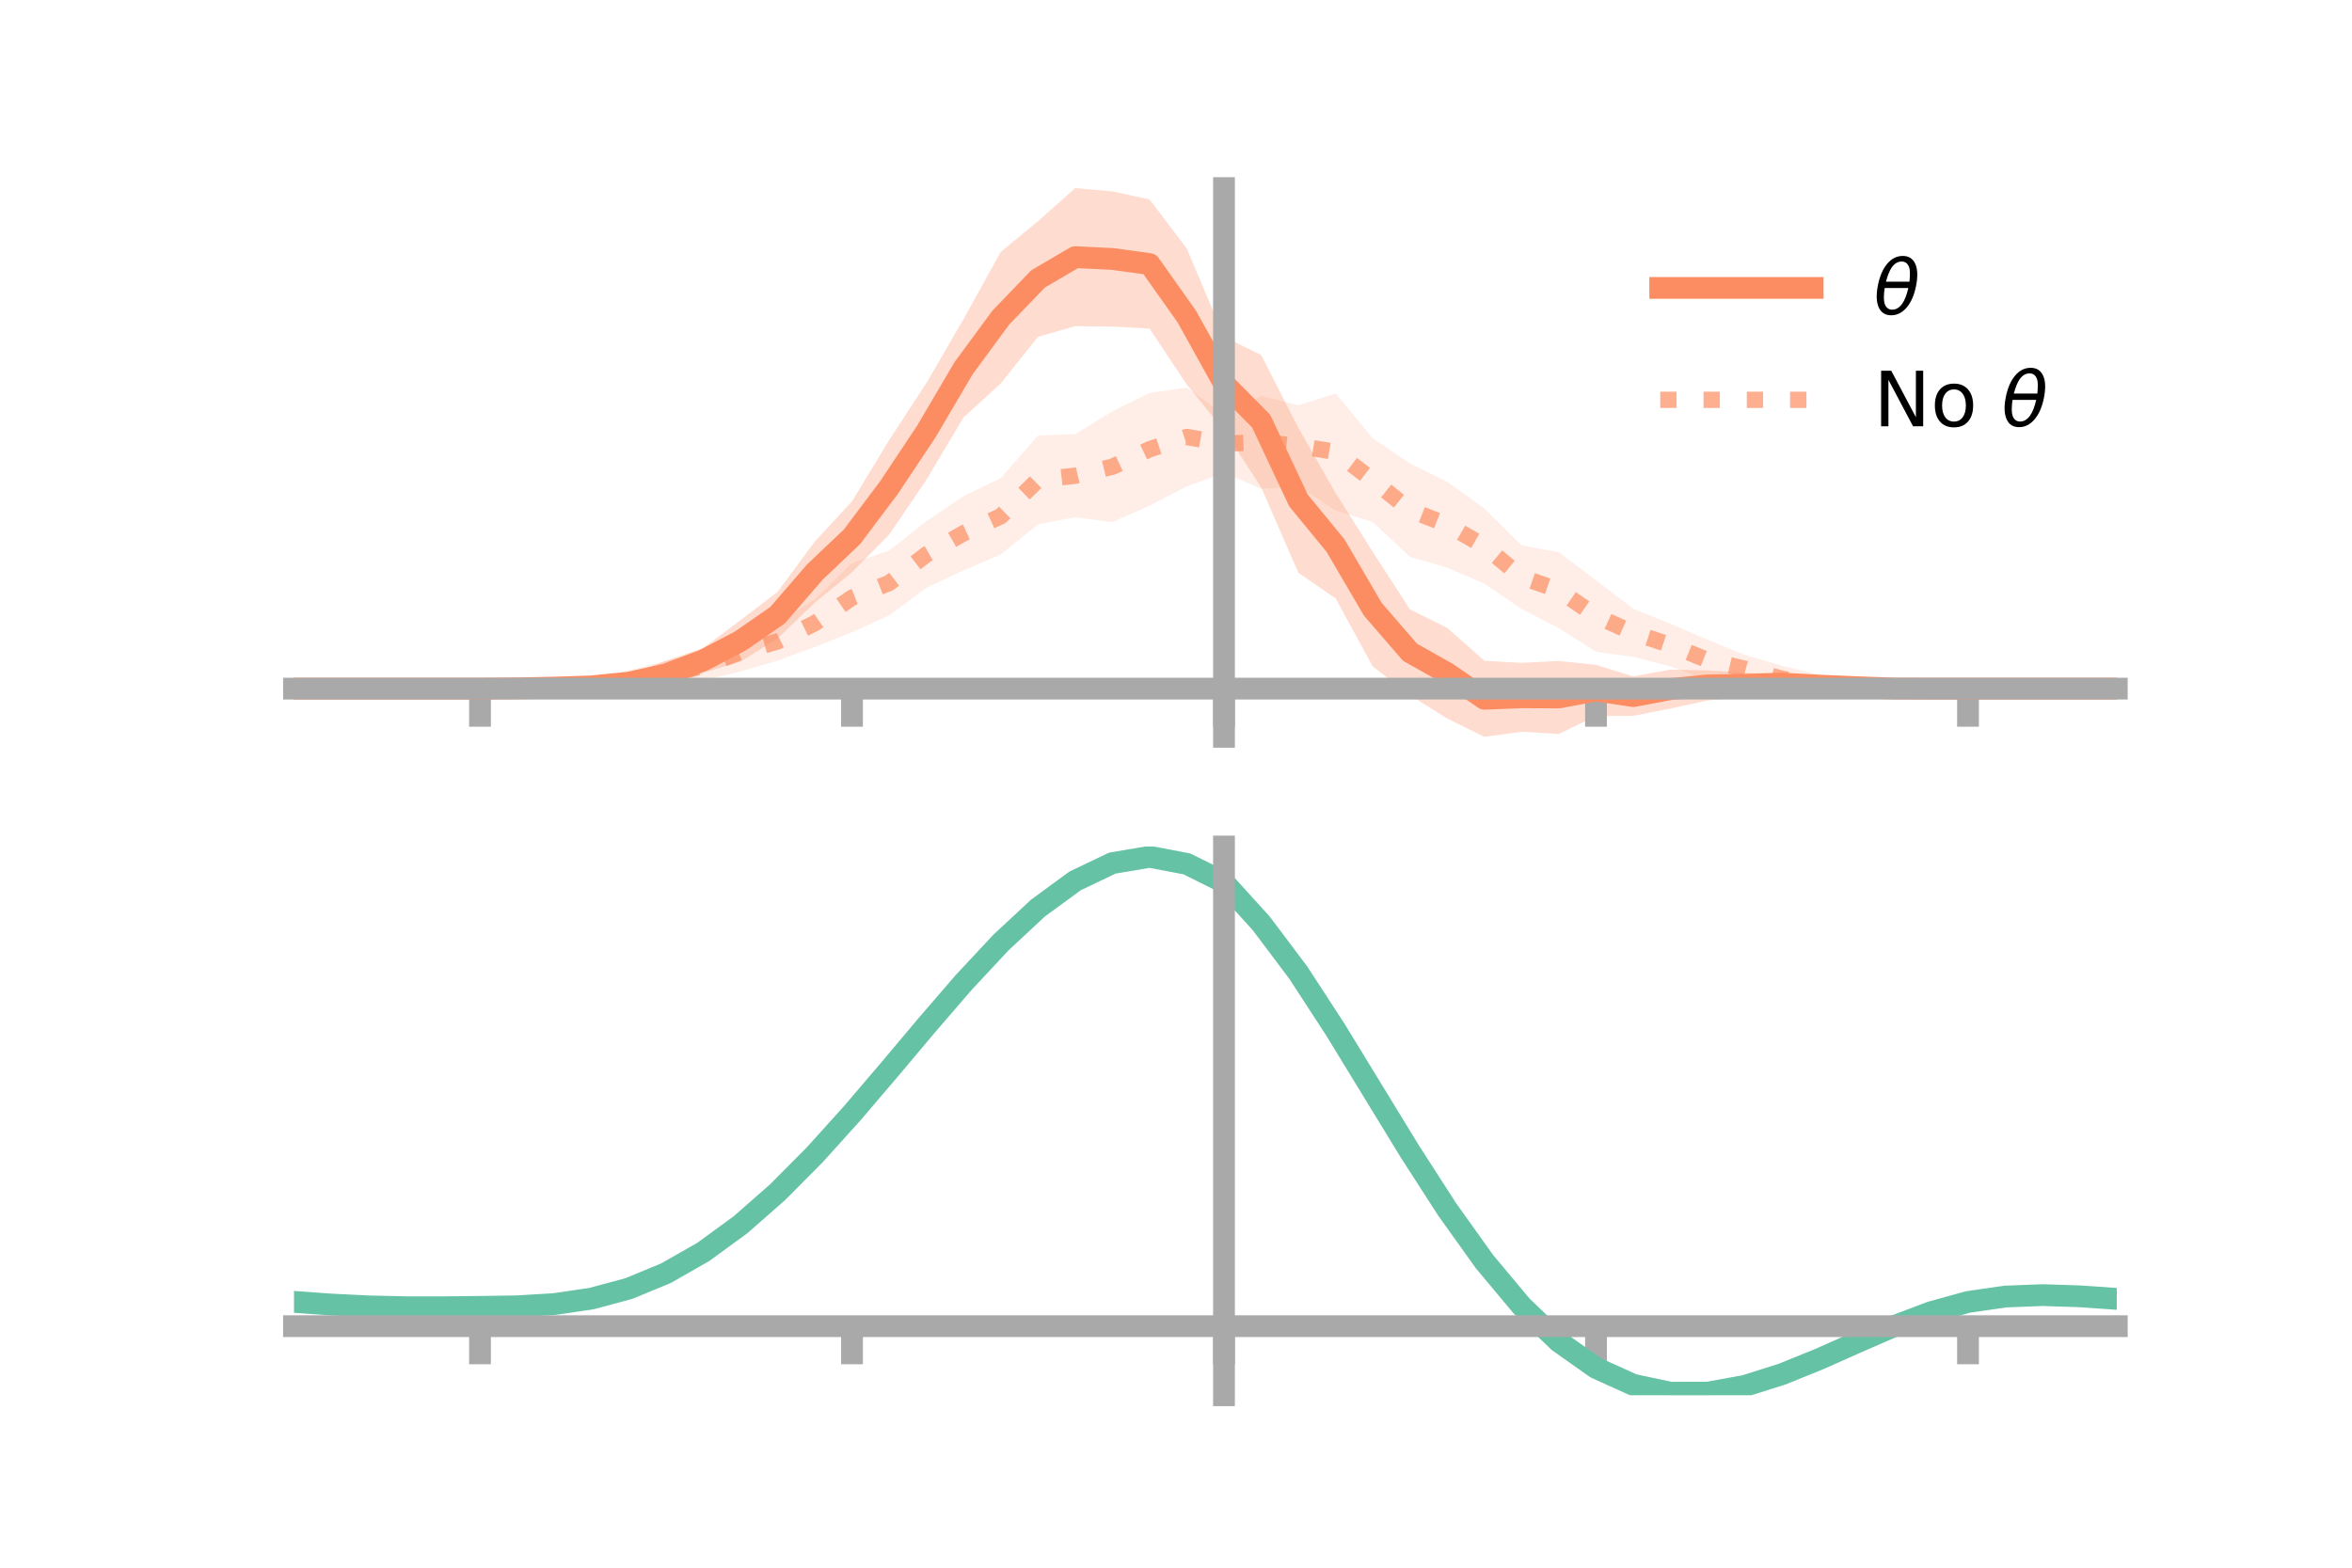 <?xml version="1.0" encoding="utf-8" standalone="no"?>
<!DOCTYPE svg PUBLIC "-//W3C//DTD SVG 1.1//EN"
  "http://www.w3.org/Graphics/SVG/1.1/DTD/svg11.dtd">
<!-- Created with matplotlib (https://matplotlib.org/) -->
<svg height="144pt" version="1.1" viewBox="0 0 216 144" width="216pt" xmlns="http://www.w3.org/2000/svg" xmlns:xlink="http://www.w3.org/1999/xlink">
 <defs>
  <style type="text/css">*{stroke-linecap:butt;stroke-linejoin:round;}</style>
 </defs>
 <g id="figure_1">
  <g id="patch_1">
   <path d="M 0 144 
L 216 144 
L 216 0 
L 0 0 
z
" style="fill:none;"/>
  </g>
  <g id="axes_1">
   <g id="patch_2">
    <path d="M 27 67.68 
L 194.4 67.68 
L 194.4 17.28 
L 27 17.28 
z
" style="fill:none;"/>
   </g>
   <g id="PolyCollection_1">
    <path clip-path="url(#p0f5079e8c6)" d="M 27 63.255 
L 27 63.255 
L 30.416 63.255 
L 33.833 63.255 
L 37.249 63.255 
L 40.665 63.255 
L 44.082 63.255 
L 47.498 63.129 
L 50.914 62.912 
L 54.331 62.618 
L 57.747 62.005 
L 61.163 60.682 
L 64.58 59.521 
L 67.996 56.969 
L 71.412 54.364 
L 74.829 49.742 
L 78.245 46.053 
L 81.661 40.415 
L 85.078 35.182 
L 88.494 29.303 
L 91.91 23.132 
L 95.327 20.317 
L 98.743 17.28 
L 102.159 17.574 
L 105.576 18.326 
L 108.992 22.83 
L 112.408 30.937 
L 115.824 32.609 
L 119.241 39.308 
L 122.657 45.285 
L 126.073 50.705 
L 129.49 55.972 
L 132.906 57.673 
L 136.322 60.696 
L 139.739 60.888 
L 143.155 60.712 
L 146.571 61.073 
L 149.988 62.126 
L 153.404 61.507 
L 156.82 61.578 
L 160.237 61.803 
L 163.653 61.88 
L 167.069 62.35 
L 170.486 62.694 
L 173.902 63.045 
L 177.318 63.155 
L 180.735 63.254 
L 184.151 63.255 
L 187.567 63.255 
L 190.984 63.255 
L 194.4 63.255 
L 194.4 63.255 
L 194.4 63.255 
L 190.984 63.255 
L 187.567 63.255 
L 184.151 63.255 
L 180.735 63.257 
L 177.318 63.357 
L 173.902 63.442 
L 170.486 63.542 
L 167.069 63.6 
L 163.653 63.694 
L 160.237 64.007 
L 156.82 64.343 
L 153.404 65.084 
L 149.988 65.755 
L 146.571 65.773 
L 143.155 67.42 
L 139.739 67.218 
L 136.322 67.68 
L 132.906 66.001 
L 129.49 63.851 
L 126.073 61.22 
L 122.657 54.966 
L 119.241 52.615 
L 115.824 44.767 
L 112.408 39.522 
L 108.992 35.331 
L 105.576 30.185 
L 102.159 29.997 
L 98.743 29.962 
L 95.327 30.933 
L 91.91 35.218 
L 88.494 38.335 
L 85.078 44.069 
L 81.661 49.107 
L 78.245 52.563 
L 74.829 55.356 
L 71.412 58.648 
L 67.996 60.784 
L 64.58 61.801 
L 61.163 63.206 
L 57.747 63.401 
L 54.331 63.475 
L 50.914 63.404 
L 47.498 63.329 
L 44.082 63.256 
L 40.665 63.255 
L 37.249 63.255 
L 33.833 63.255 
L 30.416 63.255 
L 27 63.255 
z
" style="fill:#fc8d62;fill-opacity:0.3;"/>
   </g>
   <g id="PolyCollection_2">
    <path clip-path="url(#p0f5079e8c6)" d="M 27 63.255 
L 27 63.255 
L 30.416 63.255 
L 33.833 63.255 
L 37.249 63.255 
L 40.665 63.255 
L 44.082 63.255 
L 47.498 63.191 
L 50.914 62.729 
L 54.331 62.499 
L 57.747 61.562 
L 61.163 60.718 
L 64.58 59.874 
L 67.996 58.086 
L 71.412 57.158 
L 74.829 55.055 
L 78.245 51.72 
L 81.661 50.573 
L 85.078 47.877 
L 88.494 45.57 
L 91.91 43.918 
L 95.327 40.003 
L 98.743 39.881 
L 102.159 37.781 
L 105.576 36.094 
L 108.992 35.603 
L 112.408 38.085 
L 115.824 36.354 
L 119.241 37.23 
L 122.657 36.136 
L 126.073 40.266 
L 129.49 42.565 
L 132.906 44.246 
L 136.322 46.711 
L 139.739 50.089 
L 143.155 50.728 
L 146.571 53.296 
L 149.988 55.915 
L 153.404 57.289 
L 156.82 58.763 
L 160.237 60.156 
L 163.653 61.156 
L 167.069 61.973 
L 170.486 62.521 
L 173.902 62.954 
L 177.318 63.185 
L 180.735 63.255 
L 184.151 63.255 
L 187.567 63.255 
L 190.984 63.255 
L 194.4 63.255 
L 194.4 63.255 
L 194.4 63.255 
L 190.984 63.255 
L 187.567 63.255 
L 184.151 63.255 
L 180.735 63.255 
L 177.318 63.313 
L 173.902 63.516 
L 170.486 63.508 
L 167.069 63.791 
L 163.653 63.537 
L 160.237 62.701 
L 156.82 62.509 
L 153.404 61.207 
L 149.988 60.34 
L 146.571 59.863 
L 143.155 57.702 
L 139.739 55.935 
L 136.322 53.623 
L 132.906 52.144 
L 129.49 51.147 
L 126.073 47.955 
L 122.657 46.894 
L 119.241 44.668 
L 115.824 44.909 
L 112.408 43.41 
L 108.992 44.673 
L 105.576 46.439 
L 102.159 47.965 
L 98.743 47.511 
L 95.327 48.162 
L 91.91 50.926 
L 88.494 52.391 
L 85.078 53.987 
L 81.661 56.527 
L 78.245 58.076 
L 74.829 59.433 
L 71.412 60.682 
L 67.996 61.682 
L 64.58 62.513 
L 61.163 63.151 
L 57.747 63.3 
L 54.331 63.527 
L 50.914 63.46 
L 47.498 63.308 
L 44.082 63.255 
L 40.665 63.255 
L 37.249 63.255 
L 33.833 63.255 
L 30.416 63.255 
L 27 63.255 
z
" style="fill:#fc8d62;fill-opacity:0.15;"/>
   </g>
   <g id="matplotlib.axis_1">
    <g id="xtick_1">
     <g id="line2d_1">
      <defs>
       <path d="M 0 0 
L 0 3.5 
" id="m3b3fd214d7" style="stroke:#a9a9a9;stroke-width:2;"/>
      </defs>
      <g>
       <use style="fill:#a9a9a9;stroke:#a9a9a9;stroke-width:2;" x="44.082" xlink:href="#m3b3fd214d7" y="63.255"/>
      </g>
     </g>
    </g>
    <g id="xtick_2">
     <g id="line2d_2">
      <g>
       <use style="fill:#a9a9a9;stroke:#a9a9a9;stroke-width:2;" x="78.245" xlink:href="#m3b3fd214d7" y="63.255"/>
      </g>
     </g>
    </g>
    <g id="xtick_3">
     <g id="line2d_3">
      <g>
       <use style="fill:#a9a9a9;stroke:#a9a9a9;stroke-width:2;" x="112.408" xlink:href="#m3b3fd214d7" y="63.255"/>
      </g>
     </g>
    </g>
    <g id="xtick_4">
     <g id="line2d_4">
      <g>
       <use style="fill:#a9a9a9;stroke:#a9a9a9;stroke-width:2;" x="146.571" xlink:href="#m3b3fd214d7" y="63.255"/>
      </g>
     </g>
    </g>
    <g id="xtick_5">
     <g id="line2d_5">
      <g>
       <use style="fill:#a9a9a9;stroke:#a9a9a9;stroke-width:2;" x="180.735" xlink:href="#m3b3fd214d7" y="63.255"/>
      </g>
     </g>
    </g>
   </g>
   <g id="matplotlib.axis_2"/>
   <g id="line2d_6">
    <path clip-path="url(#p0f5079e8c6)" d="M 27 63.255 
L 30.416 63.255 
L 33.833 63.255 
L 37.249 63.255 
L 40.665 63.255 
L 44.082 63.255 
L 47.498 63.229 
L 50.914 63.158 
L 54.331 63.047 
L 57.747 62.703 
L 61.163 61.944 
L 64.58 60.661 
L 67.996 58.876 
L 71.412 56.506 
L 74.829 52.549 
L 78.245 49.308 
L 81.661 44.761 
L 85.078 39.625 
L 88.494 33.819 
L 91.91 29.175 
L 95.327 25.625 
L 98.743 23.621 
L 102.159 23.786 
L 105.576 24.256 
L 108.992 29.08 
L 112.408 35.229 
L 115.824 38.688 
L 119.241 45.961 
L 122.657 50.125 
L 126.073 55.962 
L 129.49 59.912 
L 132.906 61.837 
L 136.322 64.188 
L 139.739 64.053 
L 143.155 64.066 
L 146.571 63.423 
L 149.988 63.941 
L 153.404 63.296 
L 156.82 62.96 
L 160.237 62.905 
L 163.653 62.787 
L 167.069 62.975 
L 170.486 63.118 
L 173.902 63.244 
L 177.318 63.256 
L 180.735 63.256 
L 184.151 63.255 
L 187.567 63.255 
L 190.984 63.255 
L 194.4 63.255 
" style="fill:none;stroke:#fc8d62;stroke-linecap:square;stroke-width:2;"/>
   </g>
   <g id="line2d_7">
    <path clip-path="url(#p0f5079e8c6)" d="M 27 63.255 
L 30.416 63.255 
L 33.833 63.255 
L 37.249 63.255 
L 40.665 63.255 
L 44.082 63.255 
L 47.498 63.25 
L 50.914 63.095 
L 54.331 63.013 
L 57.747 62.431 
L 61.163 61.935 
L 64.58 61.194 
L 67.996 59.884 
L 71.412 58.92 
L 74.829 57.244 
L 78.245 54.898 
L 81.661 53.55 
L 85.078 50.932 
L 88.494 48.981 
L 91.91 47.422 
L 95.327 44.083 
L 98.743 43.696 
L 102.159 42.873 
L 105.576 41.266 
L 108.992 40.138 
L 112.408 40.747 
L 115.824 40.632 
L 119.241 40.949 
L 122.657 41.515 
L 126.073 44.111 
L 129.49 46.856 
L 132.906 48.195 
L 136.322 50.167 
L 139.739 53.012 
L 143.155 54.215 
L 146.571 56.579 
L 149.988 58.127 
L 153.404 59.248 
L 156.82 60.636 
L 160.237 61.429 
L 163.653 62.346 
L 167.069 62.882 
L 170.486 63.015 
L 173.902 63.235 
L 177.318 63.249 
L 180.735 63.255 
L 184.151 63.255 
L 187.567 63.255 
L 190.984 63.255 
L 194.4 63.255 
" style="fill:none;stroke:#fc8d62;stroke-dasharray:1.5,2.475;stroke-dashoffset:0;stroke-opacity:0.7;stroke-width:1.5;"/>
   </g>
   <g id="patch_3">
    <path d="M 112.408 67.68 
L 112.408 17.28 
" style="fill:none;stroke:#a9a9a9;stroke-linecap:square;stroke-linejoin:miter;stroke-width:2;"/>
   </g>
   <g id="patch_4">
    <path d="M 194.4 67.68 
L 194.4 17.28 
" style="fill:none;"/>
   </g>
   <g id="patch_5">
    <path d="M 27 63.255 
L 194.4 63.255 
" style="fill:none;stroke:#a9a9a9;stroke-linecap:square;stroke-linejoin:miter;stroke-width:2;"/>
   </g>
   <g id="patch_6">
    <path d="M 27 17.28 
L 194.4 17.28 
" style="fill:none;"/>
   </g>
   <g id="legend_1">
    <g id="line2d_8">
     <path d="M 152.47 26.449 
L 166.47 26.449 
" style="fill:none;stroke:#fc8d62;stroke-linecap:square;stroke-width:2;"/>
    </g>
    <g id="line2d_9"/>
    <g id="text_1">
     <!-- $\theta$ -->
     <g transform="translate(172.07 28.899)scale(0.07 -0.07)">
      <defs>
       <path d="M 45.516 34.672 
L 14.453 34.672 
Q 12.359 20.062 14.5 13.875 
Q 17.188 6.25 24.469 6.25 
Q 31.781 6.25 37.359 13.922 
Q 42.234 20.656 45.516 34.672 
z
M 47.016 42.969 
Q 48.344 56.844 46.625 61.719 
Q 43.953 69.438 36.766 69.438 
Q 29.297 69.438 23.828 61.812 
Q 19.531 55.672 16.156 42.969 
z
M 38.188 76.766 
Q 49.906 76.766 54.594 66.406 
Q 59.281 56.109 55.719 37.844 
Q 52.203 19.625 43.453 9.281 
Q 34.766 -1.125 23.047 -1.125 
Q 11.281 -1.125 6.641 9.281 
Q 2 19.625 5.516 37.844 
Q 9.078 56.109 17.719 66.406 
Q 26.422 76.766 38.188 76.766 
z
" id="DejaVuSans-Oblique-952"/>
      </defs>
      <use transform="translate(0 0.234)" xlink:href="#DejaVuSans-Oblique-952"/>
     </g>
    </g>
    <g id="line2d_10">
     <path d="M 152.47 36.724 
L 166.47 36.724 
" style="fill:none;stroke:#fc8d62;stroke-dasharray:1.5,2.475;stroke-dashoffset:0;stroke-opacity:0.7;stroke-width:1.5;"/>
    </g>
    <g id="line2d_11"/>
    <g id="text_2">
     <!-- No $\theta$ -->
     <g transform="translate(172.07 39.174)scale(0.07 -0.07)">
      <defs>
       <path d="M 9.812 72.906 
L 23.094 72.906 
L 55.422 11.922 
L 55.422 72.906 
L 64.984 72.906 
L 64.984 0 
L 51.703 0 
L 19.391 60.984 
L 19.391 0 
L 9.812 0 
z
" id="DejaVuSans-78"/>
       <path d="M 30.609 48.391 
Q 23.391 48.391 19.188 42.75 
Q 14.984 37.109 14.984 27.297 
Q 14.984 17.484 19.156 11.844 
Q 23.344 6.203 30.609 6.203 
Q 37.797 6.203 41.984 11.859 
Q 46.188 17.531 46.188 27.297 
Q 46.188 37.016 41.984 42.703 
Q 37.797 48.391 30.609 48.391 
z
M 30.609 56 
Q 42.328 56 49.016 48.375 
Q 55.719 40.766 55.719 27.297 
Q 55.719 13.875 49.016 6.219 
Q 42.328 -1.422 30.609 -1.422 
Q 18.844 -1.422 12.172 6.219 
Q 5.516 13.875 5.516 27.297 
Q 5.516 40.766 12.172 48.375 
Q 18.844 56 30.609 56 
z
" id="DejaVuSans-111"/>
       <path id="DejaVuSans-32"/>
      </defs>
      <use transform="translate(0 0.234)" xlink:href="#DejaVuSans-78"/>
      <use transform="translate(74.805 0.234)" xlink:href="#DejaVuSans-111"/>
      <use transform="translate(135.986 0.234)" xlink:href="#DejaVuSans-32"/>
      <use transform="translate(167.773 0.234)" xlink:href="#DejaVuSans-Oblique-952"/>
     </g>
    </g>
   </g>
  </g>
  <g id="axes_2">
   <g id="patch_7">
    <path d="M 27 128.16 
L 194.4 128.16 
L 194.4 77.76 
L 27 77.76 
z
" style="fill:none;"/>
   </g>
   <g id="PolyCollection_3">
    <path clip-path="url(#p1b61f1ccad)" d="M 27 119.632 
L 27 119.538 
L 30.416 119.791 
L 33.833 119.965 
L 37.249 120.041 
L 40.665 120.035 
L 44.082 119.993 
L 47.498 119.933 
L 50.914 119.721 
L 54.331 119.209 
L 57.747 118.276 
L 61.163 116.839 
L 64.58 114.85 
L 67.996 112.304 
L 71.412 109.234 
L 74.829 105.711 
L 78.245 101.836 
L 81.661 97.742 
L 85.078 93.585 
L 88.494 89.541 
L 91.91 85.798 
L 95.327 82.553 
L 98.743 80.004 
L 102.159 78.345 
L 105.576 77.76 
L 108.992 78.418 
L 112.408 80.15 
L 115.824 83.968 
L 119.241 88.585 
L 122.657 93.922 
L 126.073 99.604 
L 129.49 105.289 
L 132.906 110.684 
L 136.322 115.548 
L 139.739 119.699 
L 143.155 123.015 
L 146.571 125.438 
L 149.988 126.977 
L 153.404 127.692 
L 156.82 127.681 
L 160.237 127.07 
L 163.653 126.005 
L 167.069 124.646 
L 170.486 123.157 
L 173.902 121.702 
L 177.318 120.435 
L 180.735 119.507 
L 184.151 119.017 
L 187.567 118.89 
L 190.984 119.005 
L 194.4 119.253 
L 194.4 119.367 
L 194.4 119.367 
L 190.984 119.138 
L 187.567 119.036 
L 184.151 119.174 
L 180.735 119.679 
L 177.318 120.641 
L 173.902 121.962 
L 170.486 123.483 
L 167.069 125.035 
L 163.653 126.444 
L 160.237 127.54 
L 156.82 128.16 
L 153.404 128.16 
L 149.988 127.423 
L 146.571 125.87 
L 143.155 123.468 
L 139.739 120.228 
L 136.322 116.205 
L 132.906 111.505 
L 129.49 106.294 
L 126.073 100.798 
L 122.657 95.3 
L 119.241 90.13 
L 115.824 85.655 
L 112.408 81.945 
L 108.992 80.281 
L 105.576 79.647 
L 102.159 80.214 
L 98.743 81.814 
L 95.327 84.266 
L 91.91 87.381 
L 88.494 90.969 
L 85.078 94.841 
L 81.661 98.814 
L 78.245 102.724 
L 74.829 106.421 
L 71.412 109.783 
L 67.996 112.713 
L 64.58 115.149 
L 61.163 117.06 
L 57.747 118.449 
L 54.331 119.354 
L 50.914 119.85 
L 47.498 120.047 
L 44.082 120.093 
L 40.665 120.118 
L 37.249 120.107 
L 33.833 120.027 
L 30.416 119.864 
L 27 119.632 
z
" style="fill:#66c2a5;fill-opacity:0.3;"/>
   </g>
   <g id="matplotlib.axis_3">
    <g id="xtick_6">
     <g id="line2d_12">
      <g>
       <use style="fill:#a9a9a9;stroke:#a9a9a9;stroke-width:2;" x="44.082" xlink:href="#m3b3fd214d7" y="121.817"/>
      </g>
     </g>
    </g>
    <g id="xtick_7">
     <g id="line2d_13">
      <g>
       <use style="fill:#a9a9a9;stroke:#a9a9a9;stroke-width:2;" x="78.245" xlink:href="#m3b3fd214d7" y="121.817"/>
      </g>
     </g>
    </g>
    <g id="xtick_8">
     <g id="line2d_14">
      <g>
       <use style="fill:#a9a9a9;stroke:#a9a9a9;stroke-width:2;" x="112.408" xlink:href="#m3b3fd214d7" y="121.817"/>
      </g>
     </g>
    </g>
    <g id="xtick_9">
     <g id="line2d_15">
      <g>
       <use style="fill:#a9a9a9;stroke:#a9a9a9;stroke-width:2;" x="146.571" xlink:href="#m3b3fd214d7" y="121.817"/>
      </g>
     </g>
    </g>
    <g id="xtick_10">
     <g id="line2d_16">
      <g>
       <use style="fill:#a9a9a9;stroke:#a9a9a9;stroke-width:2;" x="180.735" xlink:href="#m3b3fd214d7" y="121.817"/>
      </g>
     </g>
    </g>
   </g>
   <g id="matplotlib.axis_4"/>
   <g id="line2d_17">
    <path clip-path="url(#p1b61f1ccad)" d="M 27 119.585 
L 30.416 119.828 
L 33.833 119.996 
L 37.249 120.074 
L 40.665 120.077 
L 44.082 120.043 
L 47.498 119.99 
L 50.914 119.786 
L 54.331 119.281 
L 57.747 118.362 
L 61.163 116.949 
L 64.58 114.999 
L 67.996 112.508 
L 71.412 109.508 
L 74.829 106.066 
L 78.245 102.28 
L 81.661 98.278 
L 85.078 94.213 
L 88.494 90.255 
L 91.91 86.59 
L 95.327 83.409 
L 98.743 80.909 
L 102.159 79.28 
L 105.576 78.703 
L 108.992 79.35 
L 112.408 81.048 
L 115.824 84.812 
L 119.241 89.357 
L 122.657 94.611 
L 126.073 100.201 
L 129.49 105.791 
L 132.906 111.094 
L 136.322 115.876 
L 139.739 119.964 
L 143.155 123.241 
L 146.571 125.654 
L 149.988 127.2 
L 153.404 127.926 
L 156.82 127.92 
L 160.237 127.305 
L 163.653 126.225 
L 167.069 124.841 
L 170.486 123.32 
L 173.902 121.832 
L 177.318 120.538 
L 180.735 119.593 
L 184.151 119.096 
L 187.567 118.963 
L 190.984 119.072 
L 194.4 119.31 
" style="fill:none;stroke:#66c2a5;stroke-linecap:square;stroke-width:2;"/>
   </g>
   <g id="patch_8">
    <path d="M 112.408 128.16 
L 112.408 77.76 
" style="fill:none;stroke:#a9a9a9;stroke-linecap:square;stroke-linejoin:miter;stroke-width:2;"/>
   </g>
   <g id="patch_9">
    <path d="M 194.4 128.16 
L 194.4 77.76 
" style="fill:none;"/>
   </g>
   <g id="patch_10">
    <path d="M 27 121.817 
L 194.4 121.817 
" style="fill:none;stroke:#a9a9a9;stroke-linecap:square;stroke-linejoin:miter;stroke-width:2;"/>
   </g>
   <g id="patch_11">
    <path d="M 27 77.76 
L 194.4 77.76 
" style="fill:none;"/>
   </g>
  </g>
 </g>
 <defs>
  <clipPath id="p0f5079e8c6">
   <rect height="50.4" width="167.4" x="27" y="17.28"/>
  </clipPath>
  <clipPath id="p1b61f1ccad">
   <rect height="50.4" width="167.4" x="27" y="77.76"/>
  </clipPath>
 </defs>
</svg>
